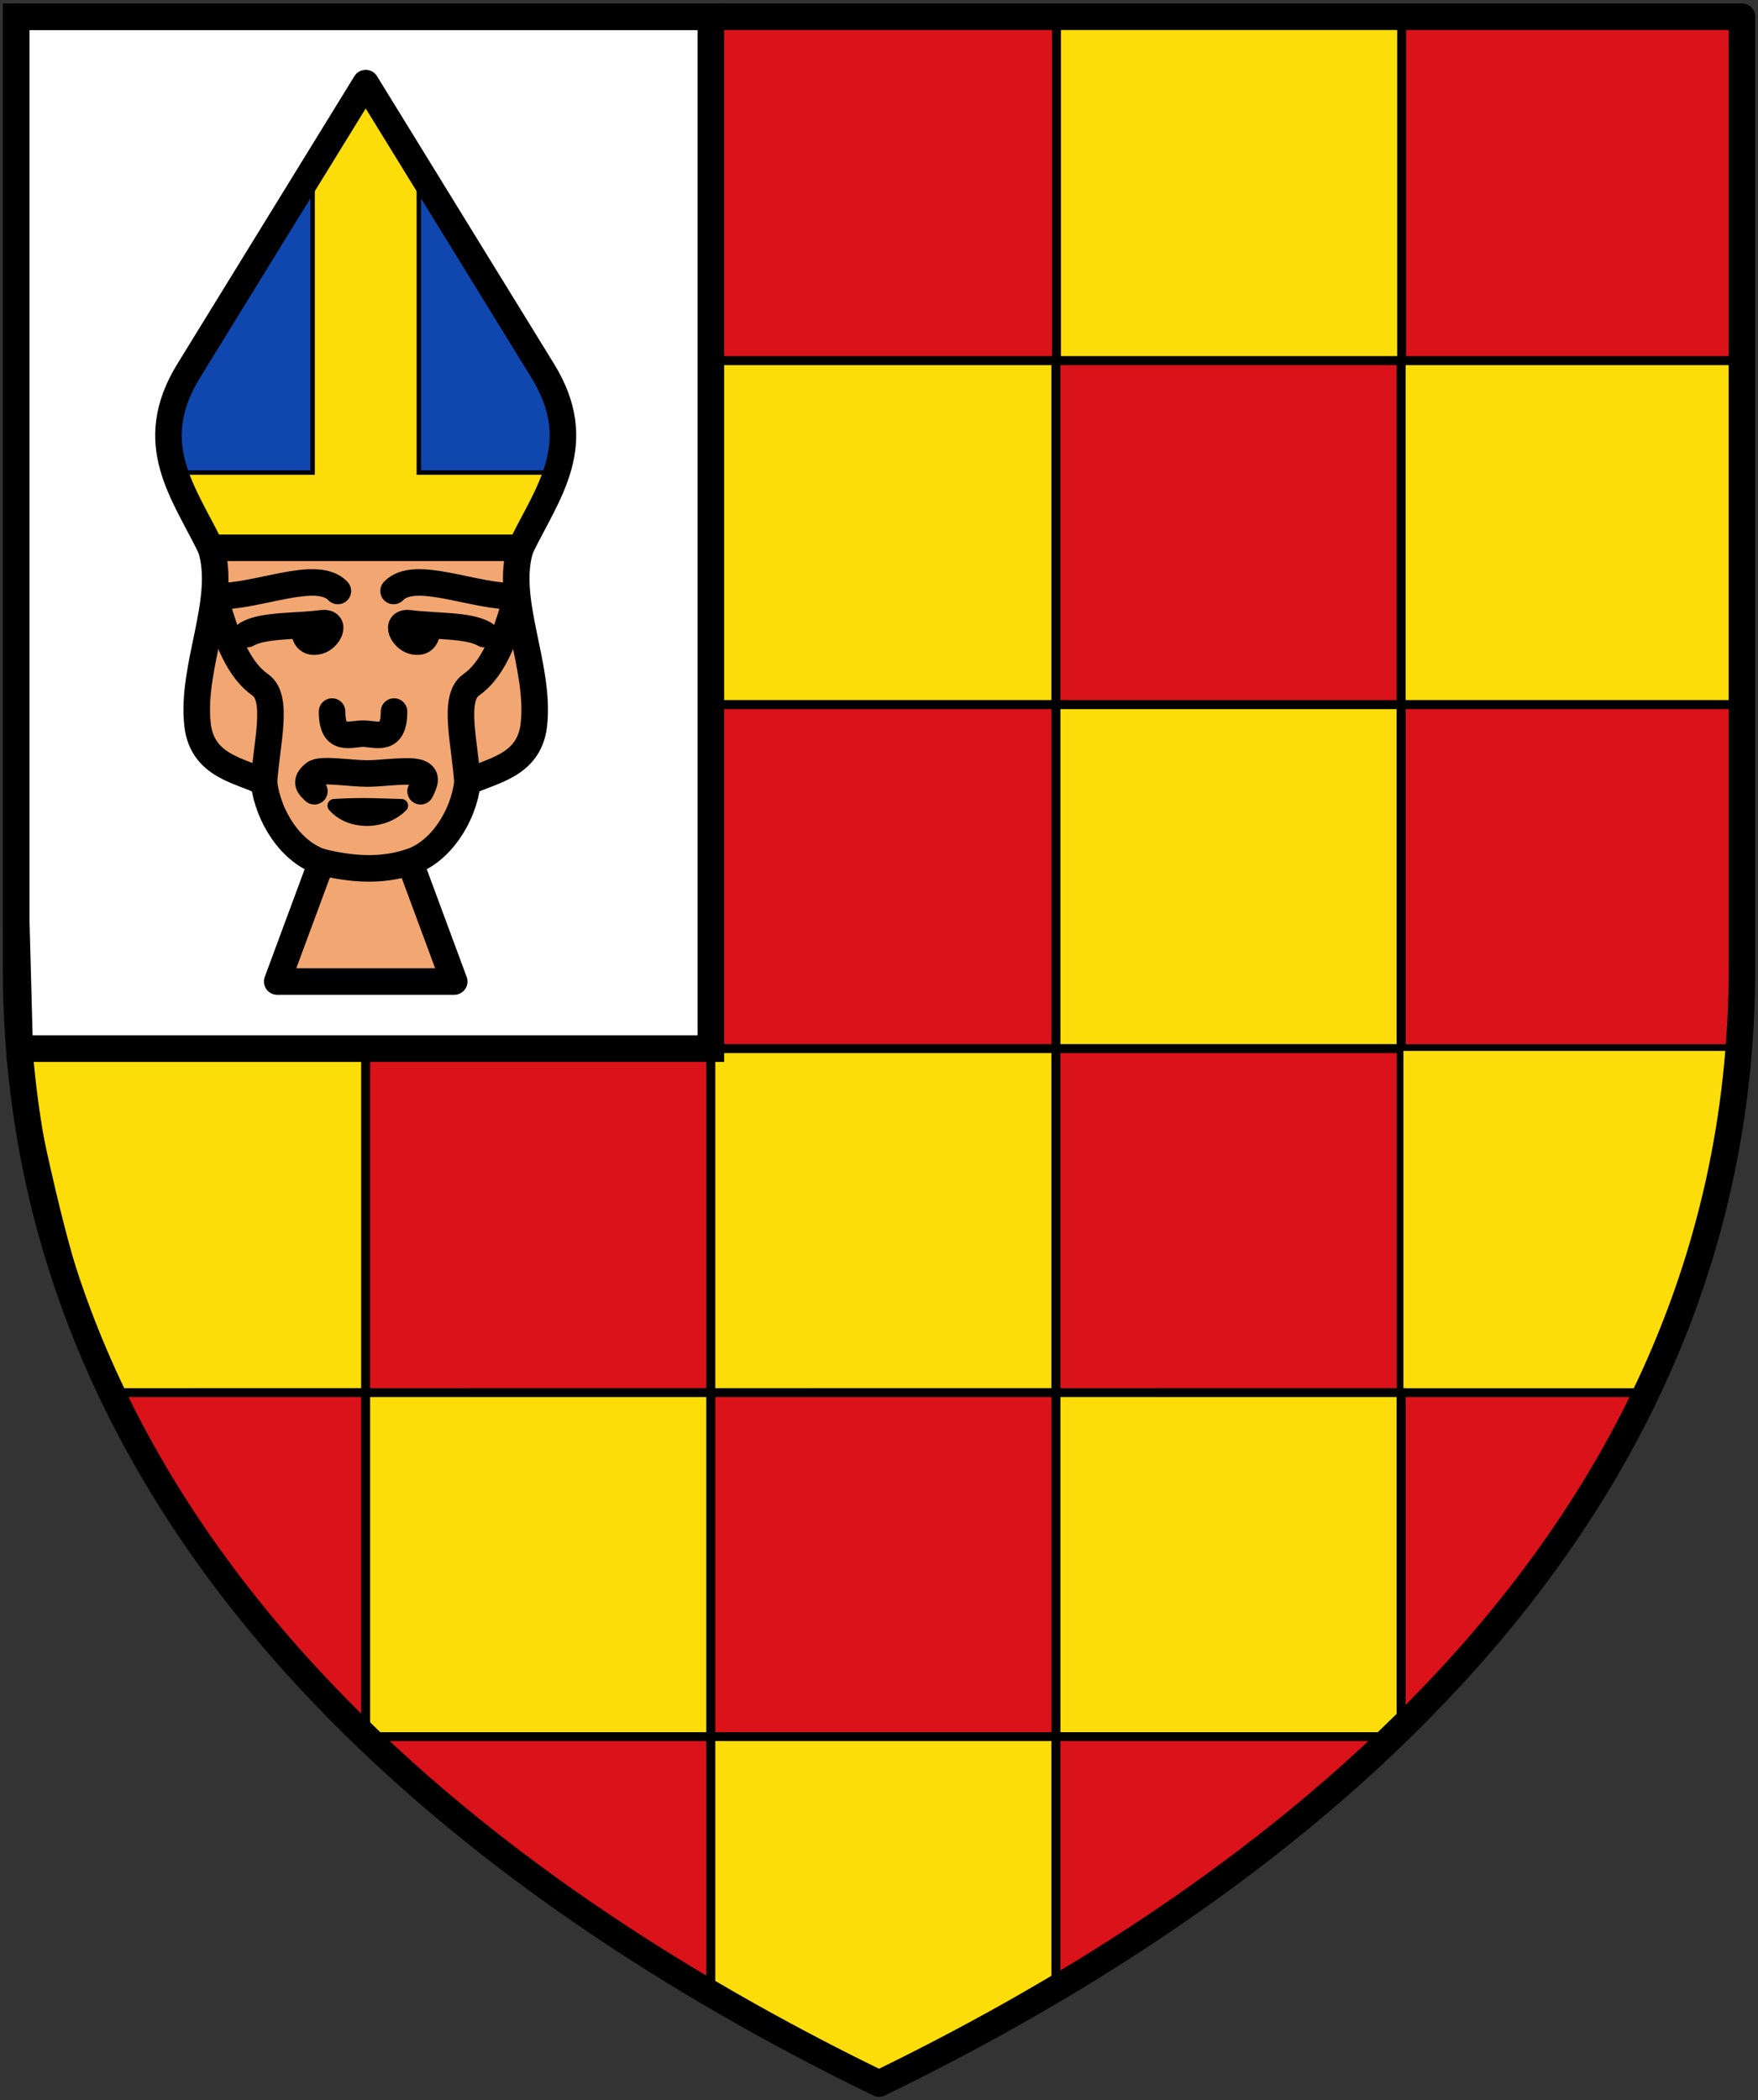 <svg xmlns="http://www.w3.org/2000/svg" height="522" width="437"><rect width="100%" height="100%" fill="#333333" stroke="none"/><path style="fill:#da121a;stroke:#000;stroke-width:2;stroke-linecap:butt;stroke-linejoin:miter;stroke-miterlimit:4;stroke-dasharray:none;stroke-opacity:1" d="M207.1 23v77.723h78V23Z" transform="matrix(1.1 0 0 1.1 -50.992 -21.142)"/><path d="M285.1 23v77.723h78V23Z" style="fill:#fcdd09;stroke:#000;stroke-width:2;stroke-linecap:butt;stroke-linejoin:miter;stroke-miterlimit:4;stroke-dasharray:none;stroke-opacity:1" transform="matrix(1.1 0 0 1.1 -50.992 -21.142)"/><path style="fill:#da121a;stroke:#000;stroke-width:2;stroke-linecap:butt;stroke-linejoin:miter;stroke-miterlimit:4;stroke-dasharray:none;stroke-opacity:1" d="M363.1 23v77.723h78V23Z" transform="matrix(1.1 0 0 1.1 -50.992 -21.142)"/><path d="M207 100.723v77.722h78v-77.722z" style="fill:#fcdd09;stroke:#000;stroke-width:2;stroke-linecap:butt;stroke-linejoin:miter;stroke-miterlimit:4;stroke-dasharray:none;stroke-opacity:1" transform="matrix(1.1 0 0 1.1 -50.992 -21.142)"/><path style="fill:#da121a;stroke:#000;stroke-width:2;stroke-linecap:butt;stroke-linejoin:miter;stroke-miterlimit:4;stroke-dasharray:none;stroke-opacity:1" d="M285 100.723v77.722h78v-77.722z" transform="matrix(1.1 0 0 1.1 -50.992 -21.142)"/><path d="M363 100.723v77.722h78v-77.722z" style="fill:#fcdd09;stroke:#000;stroke-width:2;stroke-linecap:butt;stroke-linejoin:miter;stroke-miterlimit:4;stroke-dasharray:none;stroke-opacity:1" transform="matrix(1.1 0 0 1.1 -50.992 -21.142)"/><path style="fill:#da121a;stroke:#000;stroke-width:2;stroke-linecap:butt;stroke-linejoin:miter;stroke-miterlimit:4;stroke-dasharray:none;stroke-opacity:1" d="M207 178.445v77.723h78v-77.723z" transform="matrix(1.1 0 0 1.1 -50.992 -21.142)"/><path d="M285 178.445v77.723h78v-77.723z" style="fill:#fcdd09;stroke:#000;stroke-width:2;stroke-linecap:butt;stroke-linejoin:miter;stroke-miterlimit:4;stroke-dasharray:none;stroke-opacity:1" transform="matrix(1.1 0 0 1.1 -50.992 -21.142)"/><path style="fill:#da121a;stroke:#000;stroke-width:2;stroke-linecap:butt;stroke-linejoin:miter;stroke-miterlimit:4;stroke-dasharray:none;stroke-opacity:1" d="M363 178.445v77.723h78v-77.723z" transform="matrix(1.1 0 0 1.1 -50.992 -21.142)"/><path style="fill:#fcdd09;stroke:#000;stroke-width:2;stroke-linecap:butt;stroke-linejoin:miter;stroke-miterlimit:4;stroke-dasharray:none;stroke-opacity:1" d="M51 256.168c6.553 31.633 11.365 55.395 22 77.723h56v-77.723z" transform="matrix(1.1 0 0 1.1 -50.992 -21.142)"/><path d="M129 256.168v77.723h78v-77.723z" style="fill:#da121a;stroke:#000;stroke-width:2;stroke-linecap:butt;stroke-linejoin:miter;stroke-miterlimit:4;stroke-dasharray:none;stroke-opacity:1" transform="matrix(1.1 0 0 1.1 -50.992 -21.142)"/><path d="M207 256.168v77.723h78v-77.723z" style="fill:#fcdd09;stroke:#000;stroke-width:2;stroke-linecap:butt;stroke-linejoin:miter;stroke-miterlimit:4;stroke-dasharray:none;stroke-opacity:1" transform="matrix(1.1 0 0 1.1 -50.992 -21.142)"/><path d="M50 23v203.245l.8 29.923H207V23Z" style="fill:#fff;stroke:#000001;stroke-width:6;stroke-linecap:butt;stroke-linejoin:miter;stroke-miterlimit:4;stroke-dasharray:none;stroke-opacity:1" transform="matrix(1.1 0 0 1.1 -50.992 -21.142)"/><path style="fill:#da121a;stroke:#000;stroke-width:2;stroke-linecap:butt;stroke-linejoin:miter;stroke-miterlimit:4;stroke-dasharray:none;stroke-opacity:1" d="M285 256.168v77.723h78v-77.723z" transform="matrix(1.1 0 0 1.1 -50.992 -21.142)"/><path d="M363 256.168v77.723h56c10.109-23.245 17.623-48.979 22-77.723z" style="fill:#fcdd09;stroke:#000001;stroke-width:1;stroke-linecap:butt;stroke-linejoin:miter;stroke-miterlimit:4;stroke-dasharray:none;stroke-opacity:1" transform="matrix(1.1 0 0 1.1 -50.992 -21.142)"/><path d="M73 333.891c14.49 28.184 30 51.815 56 77.723V333.89z" style="fill:#da121a;stroke:#000;stroke-width:2;stroke-linecap:butt;stroke-linejoin:miter;stroke-miterlimit:4;stroke-dasharray:none;stroke-opacity:1" transform="matrix(1.1 0 0 1.1 -50.992 -21.142)"/><path style="fill:#fcdd09;stroke:#000;stroke-width:2;stroke-linecap:butt;stroke-linejoin:miter;stroke-miterlimit:4;stroke-dasharray:none;stroke-opacity:1" d="M129 333.891v77.723h78V333.89z" transform="matrix(1.1 0 0 1.1 -50.992 -21.142)"/><path style="fill:#da121a;stroke:#000;stroke-width:2;stroke-linecap:butt;stroke-linejoin:miter;stroke-miterlimit:4;stroke-dasharray:none;stroke-opacity:1" d="M207 333.891v77.723h78V333.89z" transform="matrix(1.1 0 0 1.1 -50.992 -21.142)"/><path d="M285 333.891v77.723h78V333.89z" style="fill:#fcdd09;stroke:#000;stroke-width:2;stroke-linecap:butt;stroke-linejoin:miter;stroke-miterlimit:4;stroke-dasharray:none;stroke-opacity:1" transform="matrix(1.1 0 0 1.1 -50.992 -21.142)"/><path style="fill:#da121a;stroke:#000;stroke-width:2;stroke-linecap:butt;stroke-linejoin:miter;stroke-miterlimit:4;stroke-dasharray:none;stroke-opacity:1" d="M363 333.891v77.723c21.295-23.669 40.9-47.606 56-77.723zM129 411.614c25.052 21.933 50.445 40.666 78 57.722v-57.722z" transform="matrix(1.1 0 0 1.1 -50.992 -21.142)"/><path d="M207 411.614v57.722l38.163 20 39.837-20v-57.722z" style="fill:#fcdd09;stroke:#000;stroke-width:2;stroke-linecap:butt;stroke-linejoin:miter;stroke-miterlimit:4;stroke-dasharray:none;stroke-opacity:1" transform="matrix(1.1 0 0 1.1 -50.992 -21.142)"/><path style="fill:#da121a;stroke:#000;stroke-width:2;stroke-linecap:butt;stroke-linejoin:miter;stroke-miterlimit:4;stroke-dasharray:none;stroke-opacity:1" d="M285 411.614v57.722l35.3-23.9 42.7-33.822Z" transform="matrix(1.1 0 0 1.1 -50.992 -21.142)"/><path d="M50 23v215c0 136.976 118.811 214.986 195 252 76.189-37.014 195-115.024 195-252V23Z" style="fill:none;stroke:#000;stroke-width:6;stroke-linecap:round;stroke-linejoin:round;stroke-miterlimit:4;stroke-dasharray:none;stroke-opacity:1" transform="matrix(1.1 0 0 1.1 -50.992 -21.142)"/><path style="fill:#0f47af;stroke:none;stroke-width:4;stroke-linecap:round;stroke-linejoin:round;stroke-miterlimit:4;stroke-dasharray:none;stroke-opacity:1" d="M90 143c-6.155-12.606-15.12-23.554-5-40l40-65 40 65c10.12 16.446 1.155 27.394-5 40z" transform="matrix(1.1 0 0 1.1 -46.592 -21.142)"/><path d="M160 143c-3.746 11.72 4.502 26.739 3 40-1.08 9.54-10.026 10.348-15 13-.926 7.766-6.147 15.816-13 18l10 27h-40l10-27c-6.853-2.184-12.074-10.234-13-18-4.974-2.652-13.92-3.46-15-13-1.502-13.261 6.746-28.28 3-40" style="fill:#f2a772;stroke:#000;stroke-width:6;stroke-linecap:round;stroke-linejoin:round;stroke-miterlimit:4;stroke-dasharray:none;stroke-opacity:1" transform="matrix(1.1 0 0 1.1 -46.592 -21.142)"/><path style="fill:none;stroke:#000;stroke-width:6;stroke-linecap:round;stroke-linejoin:round;stroke-miterlimit:4;stroke-dasharray:none;stroke-opacity:1" d="M113.4 198c-1-1-2.475-2.034 0-4 1.479-1.175 8 0 12 0 3.552 0 10.035-1.068 12 0 1.411.768 1 2 0 4m-20-18c0 7 4 5 7 5s7 2 7-5M115 214c6.667 1.615 13.333 2.193 20 0m16.82-51.496c-3.63-2.126-11.117-1.68-16.794-2.44-3.652-.49-1.606 3.496.718 4.019 2.12.476 3.169-.556 3.157-3.158m-7.607-8.172c4.815-5.072 18.287 1.52 27.852 1.198-2.8 10.28-5.683 16.773-10.34 20.036-4.227 2.961-1.403 13.08-.806 22.013m-49.82-33.496c3.63-2.126 11.117-1.68 16.794-2.44 3.652-.49 1.606 3.496-.718 4.019-2.12.476-3.169-.556-3.157-3.158m7.607-8.172c-4.815-5.072-18.287 1.52-27.852 1.198 2.8 10.28 5.683 16.773 10.34 20.036 4.227 2.961 1.403 13.08.806 22.013" transform="matrix(1.1 0 0 1.1 -46.592 -21.142)"/><path style="fill:#fcdd09;stroke:#000;stroke-width:1px;stroke-linecap:butt;stroke-linejoin:miter;stroke-opacity:1" d="m125 41-12 18v67H83l7 15h70l7-15h-30V59l-12-18" transform="matrix(1.1 0 0 1.1 -46.592 -21.142)"/><path d="M90 143c-6.155-12.606-15.12-23.554-5-40l40-65 40 65c10.12 16.446 1.155 27.394-5 40z" style="fill:none;stroke:#000;stroke-width:6;stroke-linecap:round;stroke-linejoin:round;stroke-miterlimit:4;stroke-dasharray:none;stroke-opacity:1" transform="matrix(1.1 0 0 1.1 -46.592 -21.142)"/><path d="M137.08 201.252c-4.42-.078-8.469-.441-15.224 0 3.597 4.139 11.154 4.103 15.224 0z" style="fill:#000;stroke:#000;stroke-width:3;stroke-linecap:round;stroke-linejoin:round;stroke-miterlimit:4;stroke-dasharray:none;stroke-opacity:1" transform="matrix(1.1 0 0 1.1 -50.992 -21.142)"/></svg>